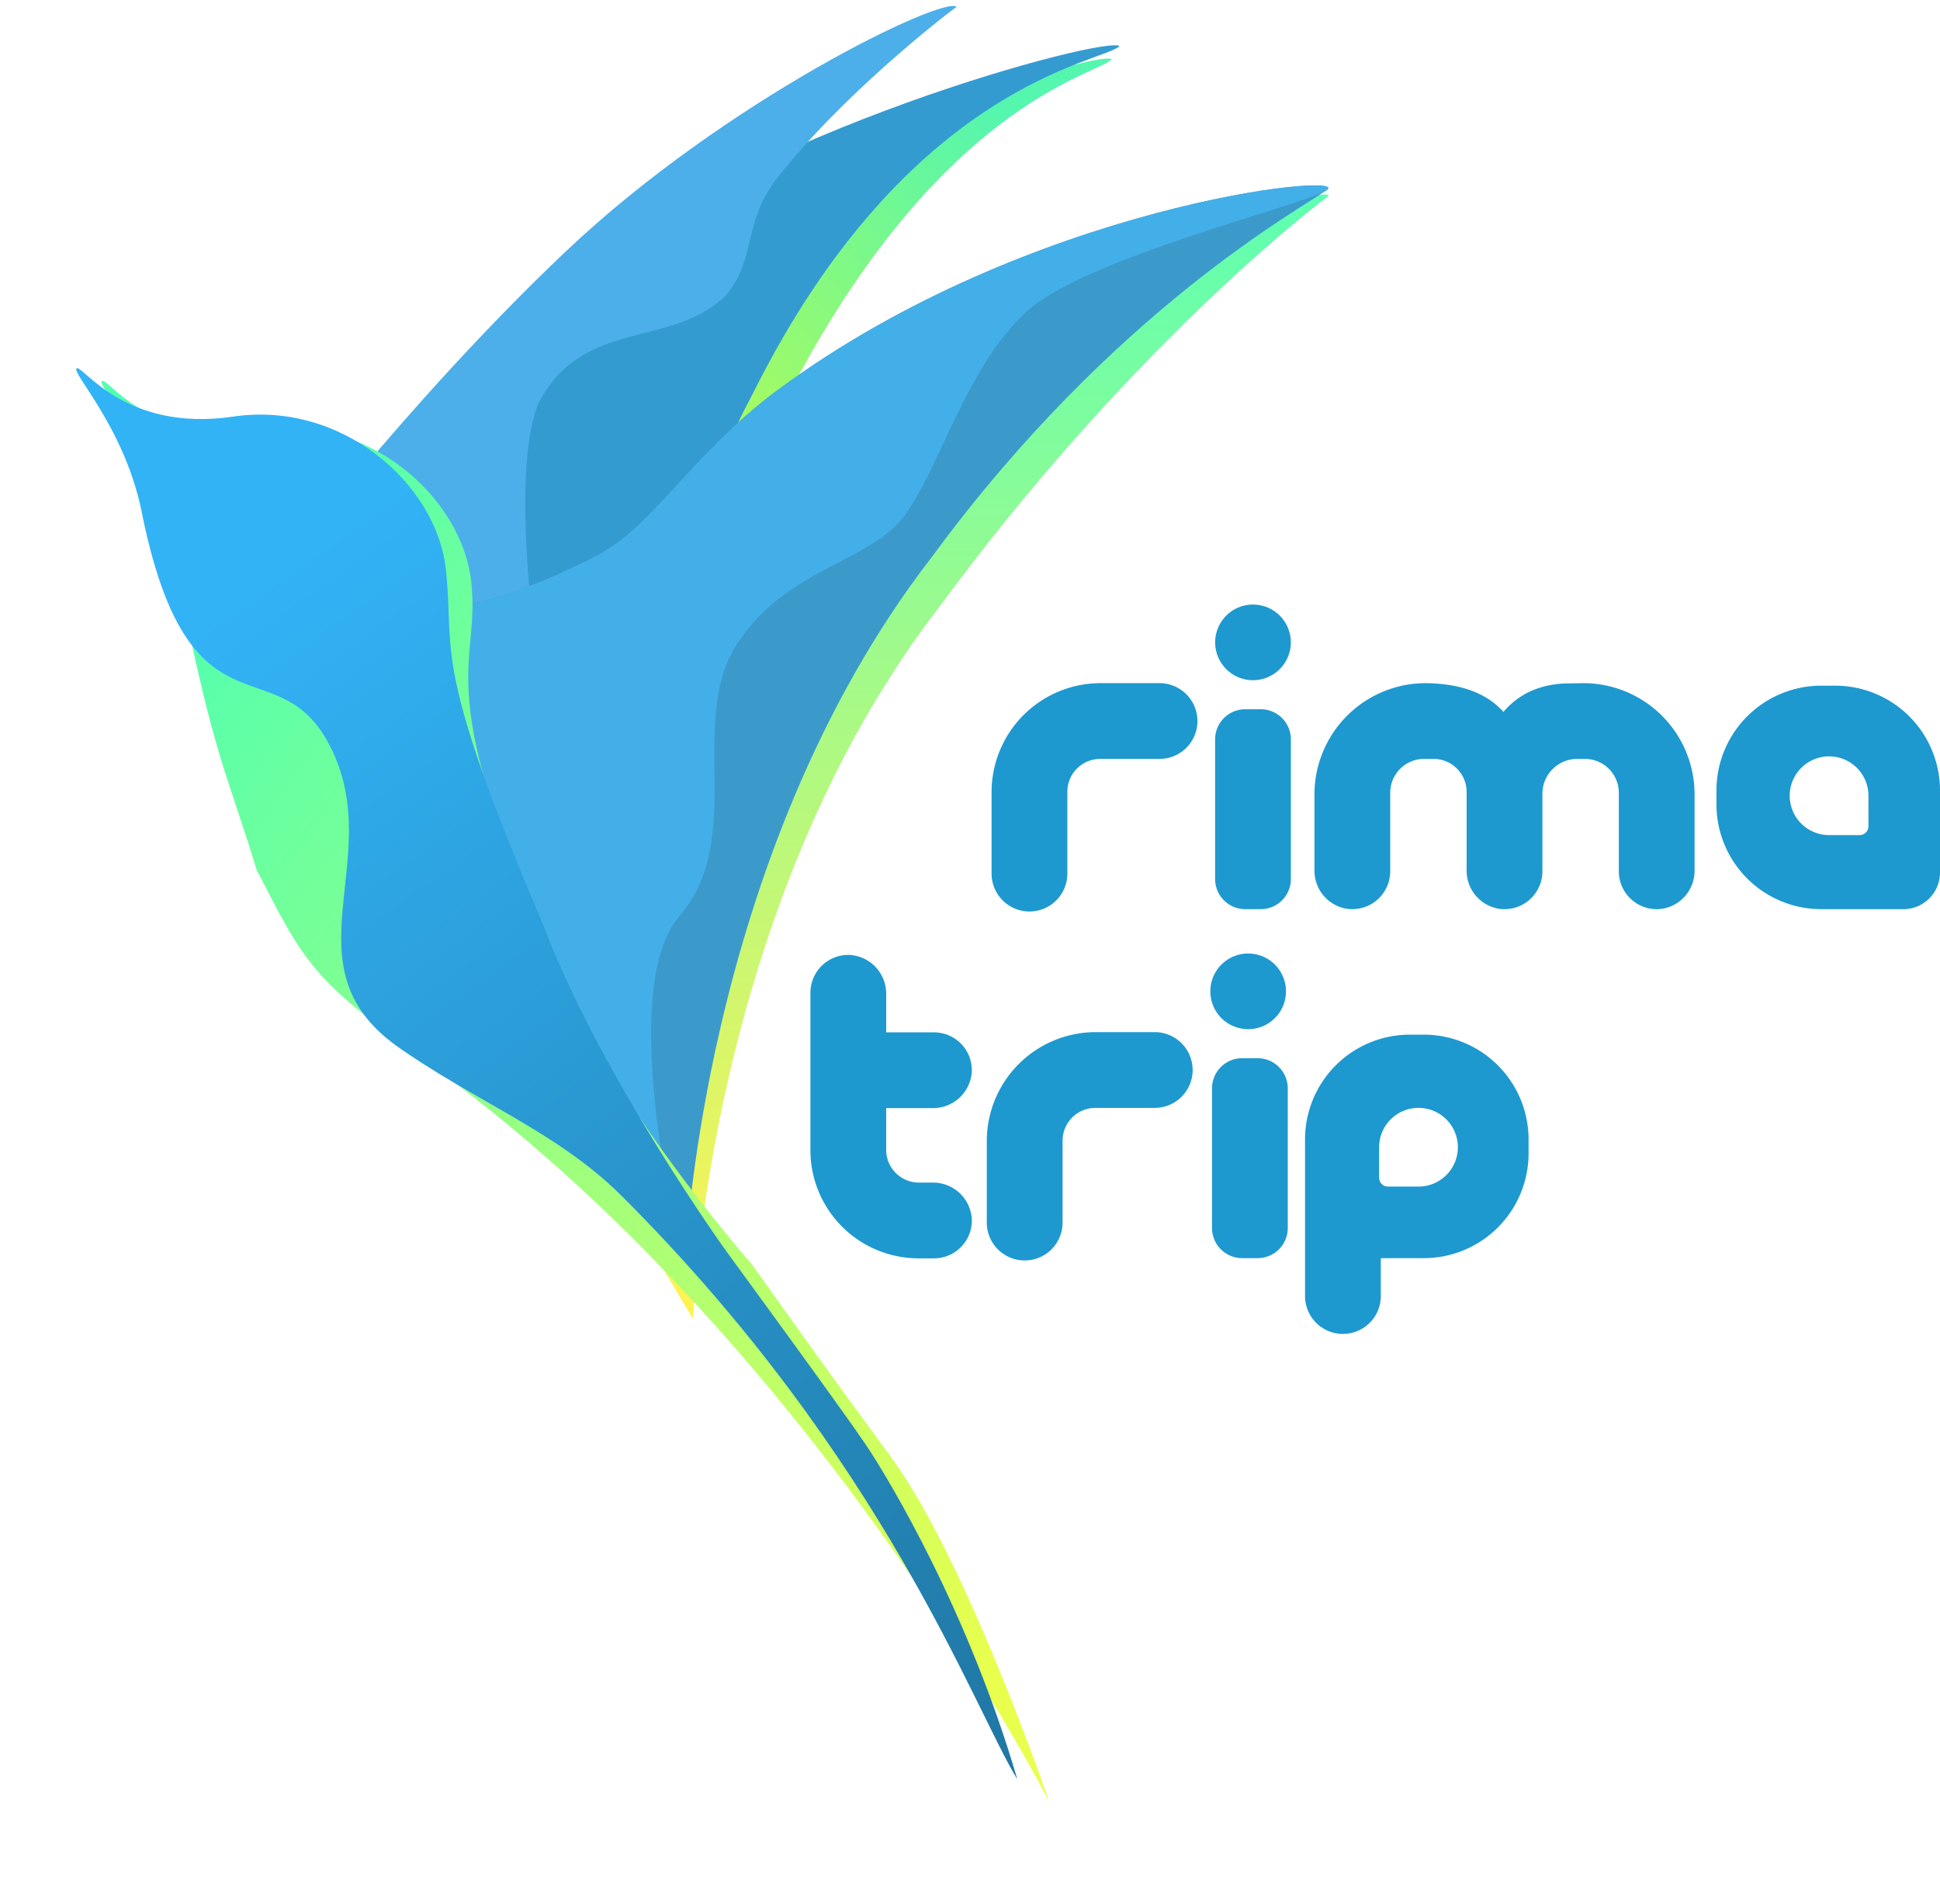 <svg xmlns="http://www.w3.org/2000/svg" xmlns:xlink="http://www.w3.org/1999/xlink" width="458.32" height="449.811" viewBox="0 0 458.32 449.811">
  <defs>
    <linearGradient id="linear-gradient" x1="0.844" y1="0.033" x2="0.29" y2="0.545" gradientUnits="objectBoundingBox">
      <stop offset="0" stop-color="#55f6ae"/>
      <stop offset="1" stop-color="#ebff20"/>
    </linearGradient>
    <filter id="Path_68" x="42.534" y="3.249" width="272.297" height="299.99" filterUnits="userSpaceOnUse">
      <feOffset dy="3" input="SourceAlpha"/>
      <feGaussianBlur stdDeviation="3" result="blur"/>
      <feFlood flood-opacity="0.161"/>
      <feComposite operator="in" in2="blur"/>
      <feComposite in="SourceGraphic"/>
    </filter>
    <filter id="Path_36" x="37.068" y="0" width="279.026" height="298.24" filterUnits="userSpaceOnUse">
      <feOffset dy="3" input="SourceAlpha"/>
      <feGaussianBlur stdDeviation="3" result="blur-2"/>
      <feFlood flood-opacity="0.161"/>
      <feComposite operator="in" in2="blur-2"/>
      <feComposite in="SourceGraphic"/>
    </filter>
    <linearGradient id="linear-gradient-2" x1="0.5" x2="0.5" y2="1" gradientUnits="objectBoundingBox">
      <stop offset="0" stop-color="#5cffb3"/>
      <stop offset="1" stop-color="#fff352"/>
    </linearGradient>
    <filter id="Path_67" x="81.534" y="27.941" width="250.352" height="301.778" filterUnits="userSpaceOnUse">
      <feOffset input="SourceAlpha"/>
      <feGaussianBlur stdDeviation="6" result="blur-3"/>
      <feFlood flood-opacity="0.322"/>
      <feComposite operator="in" in2="blur-3"/>
      <feComposite in="SourceGraphic"/>
    </filter>
    <filter id="Path_18" x="79.534" y="25.807" width="252.29" height="291.911" filterUnits="userSpaceOnUse">
      <feOffset input="SourceAlpha"/>
      <feGaussianBlur stdDeviation="6" result="blur-4"/>
      <feFlood flood-opacity="0.322"/>
      <feComposite operator="in" in2="blur-4"/>
      <feComposite in="SourceGraphic"/>
    </filter>
    <linearGradient id="linear-gradient-3" x1="0.163" y1="0.093" x2="0.922" y2="0.926" gradientUnits="objectBoundingBox">
      <stop offset="0" stop-color="#53ffaf"/>
      <stop offset="1" stop-color="#e9ff4d"/>
    </linearGradient>
    <filter id="Path_17" x="0" y="65.996" width="271.89" height="383.816" filterUnits="userSpaceOnUse">
      <feOffset dx="6" dy="3" input="SourceAlpha"/>
      <feGaussianBlur stdDeviation="8" result="blur-5"/>
      <feFlood flood-opacity="0.231"/>
      <feComposite operator="in" in2="blur-5"/>
      <feComposite in="SourceGraphic"/>
    </filter>
    <linearGradient id="linear-gradient-4" x1="0.459" y1="0.029" x2="0.918" y2="1" gradientUnits="objectBoundingBox">
      <stop offset="0" stop-color="#32b3f6"/>
      <stop offset="1" stop-color="#2078a5"/>
    </linearGradient>
  </defs>
  <g id="Main" transform="translate(-1342.403 -223.214)">
    <g id="Bird" transform="translate(37 58)">
      <g id="Group_13" data-name="Group 13" transform="matrix(0.999, 0.035, -0.035, 0.999, 1216.439, 35.459)">
        <g transform="matrix(1, -0.03, 0.03, 1, 93.44, 126.57)" filter="url(#Path_68)">
          <path id="Path_68-2" data-name="Path 68" d="M808.778,471.161s37.867-36.8,85.049-64.017,126.517-38.286,129.348-35.264c-4.345,3.195-43.159,3.191-91.569,69.128C869.68,521.07,874.52,619.932,874.52,619.932l-44.459-74.487Z" transform="translate(-809.45 -178.83) rotate(-10)" fill="url(#linear-gradient)"/>
        </g>
        <g transform="matrix(1, -0.03, 0.03, 1, 93.44, 126.57)" filter="url(#Path_36)">
          <path id="Path_36-2" data-name="Path 36" d="M808.778,471.161s37.867-36.8,85.049-64.017,133.893-35.084,136.723-32.062c-4.345,3.195-50.534-.012-98.944,65.925C869.68,521.07,874.52,619.932,874.52,619.932l-44.459-74.487Z" transform="translate(-815.45 -183.83) rotate(-10)" fill="#349bd1"/>
        </g>
        <path id="Path_39" data-name="Path 39" d="M808.778,476.218s38.6-36.073,81.906-64.661,98.277-43.983,100.875-40.809c-3.634,1.736-30.765,16.141-49.043,32.735-9.809,8.905-7.909,18.318-17,25.316-14.992,9.639-33.417-.774-47.3,16.682-20.078,30.013-9.1,186.976-9.1,186.976l-40.807-78.226Z" transform="matrix(0.978, -0.208, 0.208, 0.978, -727.361, -36.048)" fill="#4cafe9"/>
      </g>
      <g id="Group_14" data-name="Group 14" transform="translate(1217 35)">
        <g transform="matrix(1, 0, 0, 1, 88.4, 130.21)" filter="url(#Path_67)">
          <path id="Path_67-2" data-name="Path 67" d="M802.937,432.316s16.537.508,43.394-13.441c13.462-6.991,22.686-24.285,42.844-39.2,59.462-44.006,133.781-61.917,127.772-57.546s-48.594,38.2-91.58,96.75c-54.987,71.092-58.212,168.388-58.212,168.388l-39.478-66.142Z" transform="translate(-703.4 -275.55)" fill="url(#linear-gradient-2)"/>
        </g>
        <g transform="matrix(1, 0, 0, 1, 88.4, 130.21)" filter="url(#Path_18)">
          <path id="Path_18-2" data-name="Path 18" d="M802.937,432.316s16.537.508,43.394-13.441c13.462-6.991,22.686-24.285,42.844-39.2,59.462-44.006,135.727-51.611,129.718-47.241s-50.4,28.235-93.386,86.784c-54.987,71.092-58.352,168.048-58.352,168.048l-39.478-66.142Z" transform="translate(-705.4 -287.55)" fill="#3c9acb"/>
        </g>
      </g>
      <g id="Group_16" data-name="Group 16" transform="translate(1217 35)">
        <path id="Path_18-3" data-name="Path 18" d="M802.937,432.316s16.537.508,43.394-13.441c13.462-6.991,22.686-24.285,42.844-39.2,59.462-44.006,135.727-51.611,129.718-47.241-4.681,3.4-56.205,15.661-70.684,28.485s-21.1,38.057-29.37,48.812-28.542,12.41-39.711,30.611,2.482,45.5-13.237,63.7,1.264,83.222,1.264,83.222l-39.478-66.142Z" transform="translate(-617 -157.331)" fill="#43afe8"/>
      </g>
      <g id="Group_15" data-name="Group 15" transform="translate(1217 35)">
        <g transform="matrix(1, 0, 0, 1, 88.4, 130.21)" filter="url(#Path_17)">
          <path id="Path_17-2" data-name="Path 17" d="M944.293,744.025s-55.561-109.641-148.41-175.82c-25.867-18.892-27.4-22.185-38.853-44.461-8.354-27.318-9.931-24.753-21.284-82.213-4.173-19.614-16.593-32.3-15.241-33.279s11.251,15.2,36.968,11.4,48.073,15.927,50.264,36.091-9.491,22.471,17.218,85.07c13.772,36.307,49.207,76.289,49.207,76.289s14.569,20.743,32.6,45.19S944.293,744.025,944.293,744.025Z" transform="translate(-702.4 -321.21)" fill="url(#linear-gradient-3)"/>
        </g>
        <path id="Path_34" data-name="Path 34" d="M942.738,741.619c-10.28-16.644-31.192-75.623-93.474-137.835-15.166-15.15-35.09-22.541-53.382-35.578-25.867-18.892-2.592-43.387-14.97-69.6s-33.815.383-45.167-57.077c-4.173-19.614-16.593-32.3-15.241-33.279s11.251,15.2,36.968,11.4,48.073,15.927,50.264,36.091-3.757,21.288,22.952,83.888c13.772,36.307,43.473,77.471,43.473,77.471s26.7,36.475,32.6,45.19S931.234,702.211,942.738,741.619Z" transform="translate(-614 -191)" fill="url(#linear-gradient-4)"/>
      </g>
    </g>
    <g id="Text" transform="translate(483 -128)">
      <path id="Path_69" data-name="Path 69" d="M-14.321-2.636a8.951,8.951,0,0,0-8.95-8.95H-37.194A25.758,25.758,0,0,0-62.952,14.172V33.415A8.951,8.951,0,0,0-54,42.366a8.95,8.95,0,0,0,8.95-8.95V14.072a7.757,7.757,0,0,1,7.757-7.758h14.023a8.95,8.95,0,0,0,8.95-8.95" transform="translate(1155.482 606.675)" fill="#1d99cf"/>
      <path id="Path_70" data-name="Path 70" d="M0-2.1V30.89a7.125,7.125,0,0,0,7.126,7.125h3.65A7.125,7.125,0,0,0,17.9,30.89V-2.1a7.125,7.125,0,0,0-7.126-7.126H7.126A7.126,7.126,0,0,0,0-2.1" transform="translate(1145.736 610.478)" fill="#1d99cf"/>
      <path id="Path_71" data-name="Path 71" d="M0-13.588A25.562,25.562,0,0,0,25.562,11.974h3.627a8.95,8.95,0,0,0,8.95-9.093,9.162,9.162,0,0,0-9.272-8.807H25.634A7.733,7.733,0,0,1,17.9-13.66V-23.5a.027.027,0,0,1,.027-.026H28.867a9.162,9.162,0,0,0,9.272-8.807,8.95,8.95,0,0,0-8.95-9.093H17.928a.027.027,0,0,1-.027-.026v-9a9.162,9.162,0,0,0-8.807-9.272A8.952,8.952,0,0,0,0-50.78" transform="translate(1050.861 636.569)" fill="#1d99cf"/>
      <path id="Path_72" data-name="Path 72" d="M-5.264-2.632A8.938,8.938,0,0,1-14.2,6.306a8.938,8.938,0,0,1-8.939-8.938A8.939,8.939,0,0,1-14.2-11.57,8.938,8.938,0,0,1-5.264-2.632" transform="translate(1168.479 588.086)" fill="#1d99cf"/>
      <path id="Path_73" data-name="Path 73" d="M-7.892-10.572H-15.1A2.088,2.088,0,0,1-17.19-12.66v-7.211a9.3,9.3,0,0,1,9.3-9.3,9.3,9.3,0,0,1,9.3,9.3,9.3,9.3,0,0,1-9.3,9.3m1.243-35.9H-9.931A24.763,24.763,0,0,0-34.694-21.711v37a8.951,8.951,0,0,0,8.95,8.95,8.951,8.951,0,0,0,8.951-8.95V6.335H-6.649A24.764,24.764,0,0,0,18.114-18.429v-3.282A24.764,24.764,0,0,0-6.649-46.474" transform="translate(1202.409 642.159)" fill="#1d99cf"/>
      <path id="Path_74" data-name="Path 74" d="M-14.321-2.636a8.951,8.951,0,0,0-8.95-8.95H-37.194A25.758,25.758,0,0,0-62.952,14.172V33.415A8.951,8.951,0,0,0-54,42.366a8.951,8.951,0,0,0,8.95-8.951V14.072a7.757,7.757,0,0,1,7.758-7.757h14.023a8.951,8.951,0,0,0,8.95-8.951" transform="translate(1156.613 524.218)" fill="#1d99cf"/>
      <path id="Path_75" data-name="Path 75" d="M0-2.1V30.89a7.125,7.125,0,0,0,7.125,7.125h3.651A7.125,7.125,0,0,0,17.9,30.89V-2.1a7.125,7.125,0,0,0-7.125-7.126H7.125A7.125,7.125,0,0,0,0-2.1" transform="translate(1146.469 528.021)" fill="#1d99cf"/>
      <path id="Path_76" data-name="Path 76" d="M-5.264-2.632A8.938,8.938,0,0,1-14.2,6.306,8.938,8.938,0,0,1-23.14-2.632,8.938,8.938,0,0,1-14.2-11.57,8.938,8.938,0,0,1-5.264-2.632" transform="translate(1169.622 505.63)" fill="#1d99cf"/>
      <path id="Path_77" data-name="Path 77" d="M-10.572-9.781A2.088,2.088,0,0,1-12.66-7.693h-7.21a9.3,9.3,0,0,1-9.3-9.3,9.3,9.3,0,0,1,9.3-9.3,9.3,9.3,0,0,1,9.3,9.3ZM-18.428-43H-21.71A24.764,24.764,0,0,0-46.474-18.234v3.282A24.763,24.763,0,0,0-21.71,9.81H-2.317A8.652,8.652,0,0,0,6.335,1.158V-18.234A24.764,24.764,0,0,0-18.428-43" transform="translate(1311.388 556.227)" fill="#1d99cf"/>
      <path id="Path_78" data-name="Path 78" d="M-17.5-.018C-23.5.2-28.517,2.263-32.288,6.714-36.215,2.337-41.914.36-48.792-.018h0q-.937-.059-1.9-.063a26.3,26.3,0,0,0-26.248,26.3v17.9a9.11,9.11,0,0,0,7.482,9.085A8.956,8.956,0,0,0-59.04,44.373V25.825a8.006,8.006,0,0,1,8.006-8.006h2.229a7.815,7.815,0,0,1,7.816,7.815V44.122a9.11,9.11,0,0,0,7.482,9.085,8.957,8.957,0,0,0,10.42-8.834V26.049a8.229,8.229,0,0,1,8.23-8.229h1.815a8.006,8.006,0,0,1,8.006,8.006V44.373A8.956,8.956,0,0,0,5.381,53.206a9.11,9.11,0,0,0,7.482-9.085v-17.9A26.3,26.3,0,0,0-13.386-.08" transform="translate(1246.88 512.713)" fill="#1d99cf"/>
    </g>
  </g>
</svg>
